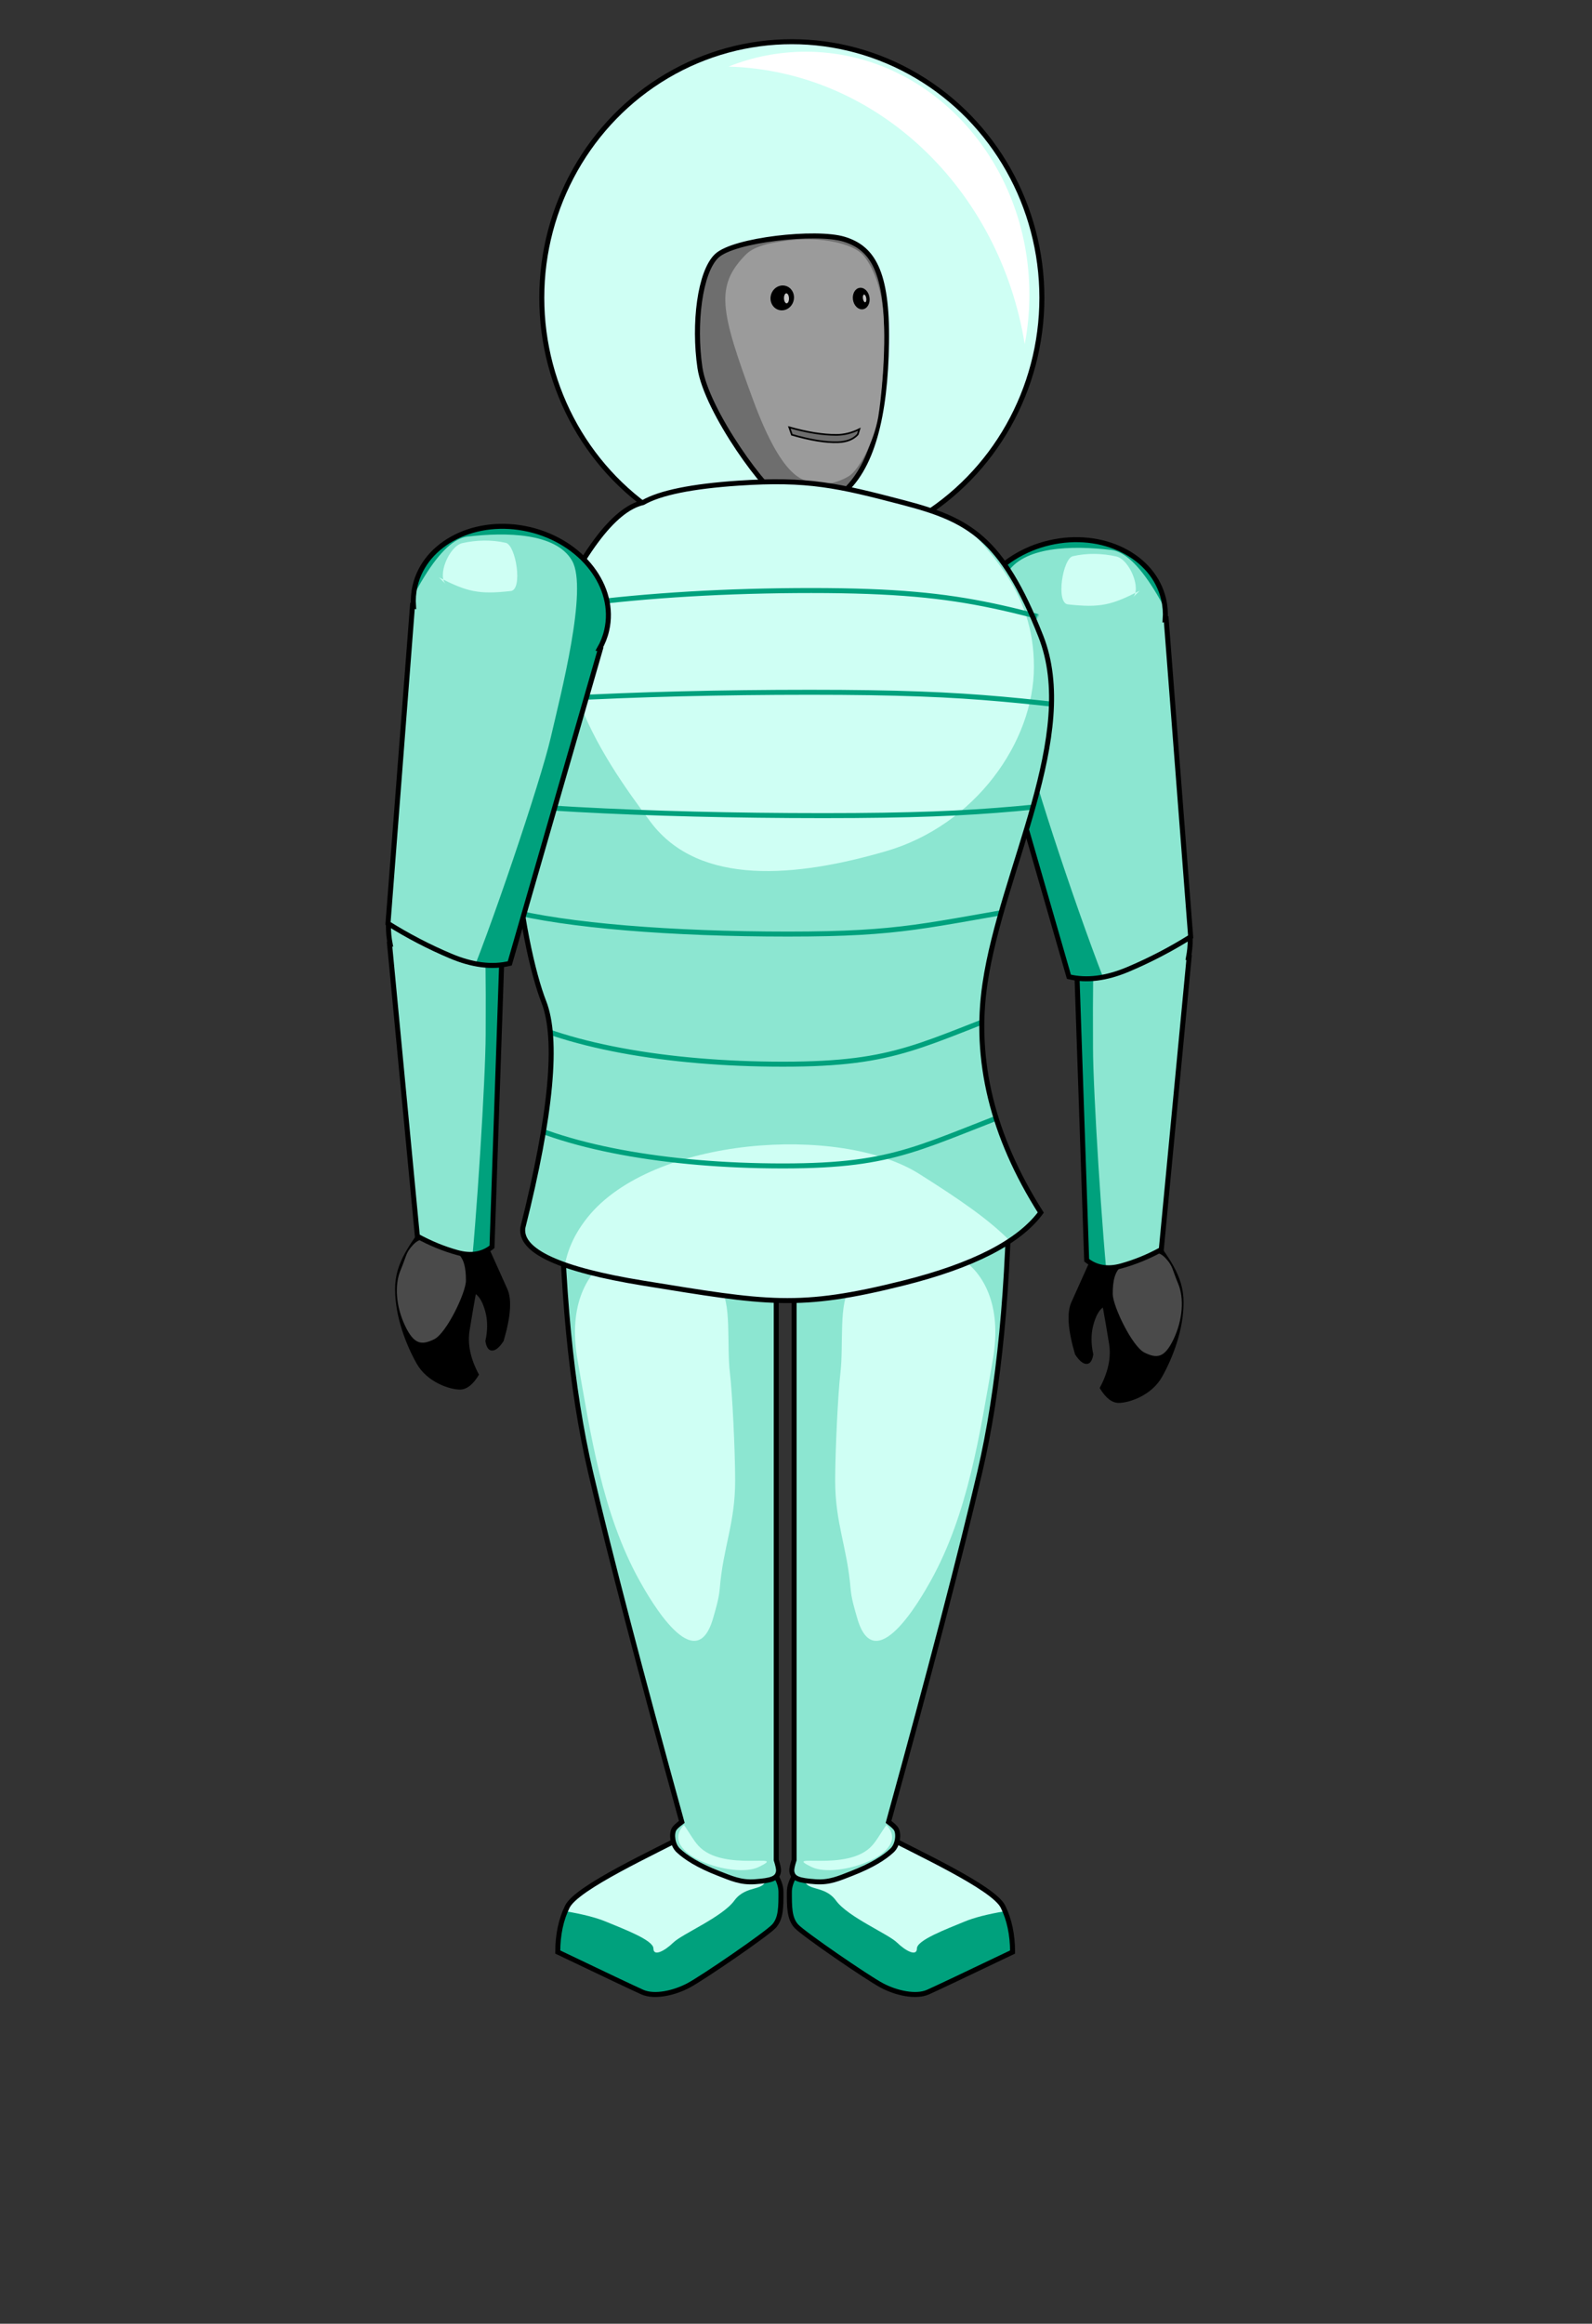 <?xml version="1.0" encoding="UTF-8"?>
<svg width="955px" height="1393px" viewBox="0 0 955 1393" version="1.1" xmlns="http://www.w3.org/2000/svg" xmlns:xlink="http://www.w3.org/1999/xlink">
    <rect x="0" y="0" width="955" height="1393" fill="#333333" stroke="none"/>
    <!-- Generator: Sketch 51.3 (57544) - http://www.bohemiancoding.com/sketch -->
    <title>Aquabot</title>
    <desc>Created with Sketch.</desc>
    <defs>
        <path d="M1.043,55.901 C0.362,52.38 0,48.695 0,44.899 C0,20.102 15.446,0 34.5,0 C53.554,0 69,20.102 69,44.899 C69,48.695 68.638,52.38 67.957,55.901 L68.312,55.901 L51.63,230.762 C43.841,235.027 35.859,238.291 27.682,240.553 C19.505,242.815 12.567,241.684 6.867,237.16 L0.676,55.901 L1.043,55.901 Z" id="path-1"></path>
        <path d="M1.784,60.289 C0.619,56.493 0,52.518 0,48.425 C0,21.68 26.415,0 59,0 C91.585,0 118,21.68 118,48.425 C118,52.518 117.381,56.493 116.216,60.289 L116.823,60.289 L88.295,248.88 C74.975,253.48 61.324,256.999 47.34,259.439 C33.357,261.879 21.491,260.659 11.743,255.78 L1.155,60.289 L1.784,60.289 Z" id="path-3"></path>
        <path d="M233.84,13.279 C194.766,3.06 176.73,-1.178 134.922,1.633 C107.049,3.507 87.982,7.389 77.719,13.279 C60.039,17.283 40.199,43.973 18.199,93.348 C-14.801,167.41 5.082,279.043 18.199,312.531 C26.944,334.857 22.754,380.02 5.629,448.02 C3.822,462.025 27.852,473.076 77.719,481.172 C152.52,493.316 171.047,496.867 233.84,481.172 C275.702,470.708 303.201,456.615 316.336,438.891 C287.292,393.104 276.13,347.38 282.852,301.719 C292.934,233.227 339.738,152.656 316.336,93.348 C292.934,34.039 272.914,23.498 233.84,13.279 Z" id="path-5"></path>
        <path d="M1.043,55.901 C0.362,52.38 0,48.695 0,44.899 C0,20.102 15.446,0 34.5,0 C53.554,0 69,20.102 69,44.899 C69,48.695 68.638,52.38 67.957,55.901 L68.312,55.901 L51.63,230.762 C43.841,235.027 35.859,238.291 27.682,240.553 C19.505,242.815 12.567,241.684 6.867,237.16 L0.676,55.901 L1.043,55.901 Z" id="path-7"></path>
        <path d="M1.784,60.289 C0.619,56.493 0,52.518 0,48.425 C0,21.68 26.415,0 59,0 C91.585,0 118,21.68 118,48.425 C118,52.518 117.381,56.493 116.216,60.289 L116.823,60.289 L88.295,248.88 C74.975,253.48 61.324,256.999 47.34,259.439 C33.357,261.879 21.491,260.659 11.743,255.78 L1.155,60.289 L1.784,60.289 Z" id="path-9"></path>
    </defs>
    <g id="Aquabot" stroke="none" stroke-width="1" fill="none" fill-rule="evenodd">
        <g id="aquabot-arm" transform="translate(572, 312)">
            <g id="Hand" transform="translate(69, 420)" fill-rule="nonzero">
                <path d="M49.724,7.245 C59.674,21.735 69,32.305 69,48.758 C69,65.211 62.497,81.98 56.11,93.339 C49.724,104.698 36.18,109 30.093,109 C26.035,109 22.225,106.02 18.665,100.059 C23.76,90.639 25.639,81.802 24.302,73.548 C22.965,65.294 21.723,58.04 20.577,51.786 C18.16,53.552 16.248,57.087 14.84,62.392 C13.433,67.696 13.433,73.534 14.84,79.906 C14.241,83.718 12.888,85.624 10.781,85.624 C8.675,85.624 6.38,83.718 3.897,79.906 C-0.388,65.366 -1.139,54.983 1.642,48.758 C4.424,42.533 9.482,31.27 16.818,14.97 L45.827,7.245 C41.792,-2.415 43.091,-2.415 49.724,7.245 Z" id="Path-12" fill="#000000"></path>
                <path d="M46.702,20.313 C42.244,21.769 37.579,23.46 32.517,26.588 C27.455,29.717 26.5,36.496 26.5,43.684 C26.5,50.873 38.169,75.241 45.557,78.842 C52.945,82.442 57.552,82.225 63.002,70.774 C68.452,59.323 69.44,46.334 65.75,37.543 C62.061,28.753 62.727,27.202 58.432,22.485 C54.137,17.768 51.161,18.856 46.702,20.313 Z" id="Path-2" fill="#4A4A4A"></path>
            </g>
            <path d="M74.043,261.974 C73.362,258.449 73,254.759 73,250.958 C73,226.128 88.446,206 107.5,206 C126.554,206 142,226.128 142,250.958 C142,254.759 141.638,258.449 140.957,261.974 L141.312,261.974 L124.63,437.064 C116.841,441.335 108.859,444.603 100.682,446.868 C92.505,449.132 85.567,448 79.867,443.47 L73.676,261.974 L74.043,261.974 Z" id="SteelArm" fill="#6E6E6E" fill-rule="nonzero"></path>
            <g id="Path-13" stroke-width="1" fill-rule="evenodd" transform="translate(73, 206)">
                <mask id="mask-2" fill="white">
                    <use xlink:href="#path-1"></use>
                </mask>
                <use id="Mask" fill="#00A17D" fill-rule="nonzero" xlink:href="#path-1"></use>
                <path d="M20.109,258.014 C16.236,224.538 10.667,135.079 10.667,110.184 C10.667,85.289 9.596,24.846 17.29,11.645 C24.984,-1.556 42.081,4.275 55.024,11.645 C63.652,16.559 70.319,47.378 75.025,104.103 L59.494,252.282 C35.819,278.421 22.691,280.332 20.109,258.014 Z" fill="#8CE6D1" fill-rule="nonzero" mask="url(#mask-2)"></path>
            </g>
            <path d="M74.043,261.974 C73.362,258.449 73,254.759 73,250.958 C73,226.128 88.446,206 107.5,206 C126.554,206 142,226.128 142,250.958 C142,254.759 141.638,258.449 140.957,261.974 L141.312,261.974 L124.63,437.064 C116.841,441.335 108.859,444.603 100.682,446.868 C92.505,449.132 85.567,448 79.867,443.47 L73.676,261.974 L74.043,261.974 Z" id="Border" stroke="#000000" stroke-width="3" fill-rule="nonzero"></path>
            <path d="M131.412,246.271 C135.401,243.063 133.526,225.073 129.19,221.769 C124.614,218.283 119.447,216.201 114.37,216.199 C110.733,216.198 104.8,239.394 108.874,241.67 C119.673,247.701 123.862,247.523 134.514,243.256" id="Path-14" fill="#C5C5C5" fill-rule="nonzero"></path>
            <path d="M29.784,70.368 C28.619,66.567 28,62.587 28,58.488 C28,31.709 54.415,10 87,10 C119.585,10 146,31.709 146,58.488 C146,62.587 145.381,66.567 144.216,70.368 L144.823,70.368 L116.295,259.206 C102.975,263.811 89.324,267.336 75.34,269.779 C61.357,272.221 49.491,271 39.743,266.114 L29.155,70.368 L29.784,70.368 Z" id="SteelArm" fill="#6E6E6E" fill-rule="nonzero" transform="translate(87, 140.5) rotate(-13) translate(-87, -140.5) "></path>
            <g id="Path-13" stroke-width="1" fill-rule="evenodd" transform="translate(87, 140.5) rotate(-13) translate(-87, -140.5) translate(28, 10)">
                <mask id="mask-4" fill="white">
                    <use xlink:href="#path-3"></use>
                </mask>
                <use id="Mask" fill="#00A17D" fill-rule="nonzero" xlink:href="#path-3"></use>
                <path d="M34.389,278.272 C27.766,242.167 18.242,145.685 18.242,118.835 C18.242,91.986 16.41,26.797 29.568,12.56 C42.727,-1.678 71.964,4.611 94.098,12.56 C108.854,17.859 120.257,51.098 128.304,112.276 L101.744,272.089 C61.257,300.281 38.805,302.342 34.389,278.272 Z" fill="#8CE6D1" fill-rule="nonzero" mask="url(#mask-4)"></path>
            </g>
            <path d="M29.784,70.368 C28.619,66.567 28,62.587 28,58.488 C28,31.709 54.415,10 87,10 C119.585,10 146,31.709 146,58.488 C146,62.587 145.381,66.567 144.216,70.368 L144.823,70.368 L116.295,259.206 C102.975,263.811 89.324,267.336 75.34,269.779 C61.357,272.221 49.491,271 39.743,266.114 L29.155,70.368 L29.784,70.368 Z" id="Border" stroke="#000000" stroke-width="3" fill-rule="nonzero" transform="translate(87, 140.5) rotate(-13) translate(-87, -140.5) "></path>
            <path d="M104.075,50.883 C110.898,47.423 107.69,28.02 100.276,24.457 C92.45,20.697 83.613,18.452 74.931,18.45 C68.712,18.449 58.566,43.466 65.533,45.92 C84,52.425 91.165,52.233 109.381,47.631" id="Path-14" fill="#CFFFF4" fill-rule="nonzero" transform="translate(86.282, 34.705) rotate(-13) translate(-86.282, -34.705) "></path>
        </g>
        <g id="Aqua-Leg" transform="translate(473, 695)">
            <g id="SilverFoot" transform="translate(0, 401)">
                <path d="M55.937,3.314 C75.898,14.015 122.92,35.333 128.658,46.956 C132.484,54.704 134.403,63.777 134.417,74.176 C105.366,88.07 88.44,96.082 83.64,98.211 C76.439,101.406 64.638,98.82 55.937,94.185 C47.236,89.55 9.016,63.371 4.712,58.669 C0.409,53.967 0.525,46.864 0.525,38.109 C0.525,32.271 4.383,25.596 12.097,18.083 C28.016,1.103 42.629,-3.82 55.937,3.314 Z" id="Footmain" fill="#00A17D" fill-rule="nonzero"></path>
                <path d="M129.912,49.705 C119.493,51.452 111.374,53.532 105.555,55.946 C94.645,60.474 77.033,67.057 77.033,72.049 C77.033,77.041 70.399,73.661 65.038,68.459 C59.678,63.258 35.653,53.186 28.482,43.326 C21.31,33.466 9.555,38.28 9.555,29.673 C9.555,23.935 21.36,16.231 44.97,6.561 C49.644,5.529 53.972,4.803 57.954,4.383 C78.893,15.382 123.105,35.709 128.658,46.956 C129.102,47.854 129.52,48.771 129.912,49.705 Z" id="Combined-Shape" fill="#CFFFF4" fill-rule="nonzero"></path>
                <path d="M55.937,3.314 C75.898,14.015 122.92,35.333 128.658,46.956 C132.484,54.704 134.403,63.777 134.417,74.176 C105.366,88.07 88.44,96.082 83.64,98.211 C76.439,101.406 64.638,98.82 55.937,94.185 C47.236,89.55 9.016,63.371 4.712,58.669 C0.409,53.967 0.525,46.864 0.525,38.109 C0.525,32.271 4.383,25.596 12.097,18.083 C28.016,1.103 42.629,-3.82 55.937,3.314 Z" id="outline" stroke="#000000" stroke-width="3" fill-rule="nonzero"></path>
            </g>
            <g id="SilverLeg" transform="translate(1, 0)">
                <path d="M2.36,24.849 L2.36,419.965 C1.308,423.258 0.848,425.488 0.979,426.654 C1.498,431.283 5.476,432.33 15.21,433.031 C23.581,433.633 29.217,431.04 36.85,428.08 C49.312,423.246 56.706,418.415 61.132,414.261 C64.663,410.946 65.266,404.444 63.68,401.562 C63.12,400.545 61.564,399.079 59.01,397.166 C83.905,306.918 102.151,237.023 113.75,187.483 C125.348,137.942 131.348,75.74 131.748,0.878 L2.36,24.849 Z" fill="#8CE6D1" fill-rule="nonzero"></path>
                <path d="M57.732,399 C73.91,416.179 28.021,431.603 12.836,424.192 C-5.793,415.101 34.38,427.7 49.103,411.41 C52.024,408.178 54.08,404.26 56.569,400.685 L57.732,399 Z" id="Path-13" fill="#CFFFF4" fill-rule="nonzero"></path>
                <path d="M27,192.56 C27,218.28 34.151,232.125 36.232,257.217 C36.74,263.339 38.561,269.256 40.246,275.11 C50.753,311.638 78.108,263.765 84.208,252.839 C106.805,212.361 113.796,164.251 121.548,120.249 C127.549,86.191 114.797,67.763 103.602,60.142 C91.814,52.118 54.08,60.021 36.232,77.496 C28.959,84.617 32.124,111.592 30.154,127.943 C28.72,139.84 27,174.661 27,192.56 Z" id="Path-12" fill="#CFFFF4" fill-rule="nonzero"></path>
                <path d="M2.36,24.849 L2.36,419.965 C1.308,423.258 0.848,425.488 0.979,426.654 C1.498,431.283 5.476,432.33 15.21,433.031 C23.581,433.633 29.217,431.04 36.85,428.08 C49.312,423.246 56.706,418.415 61.132,414.261 C64.663,410.946 65.266,404.444 63.68,401.562 C63.12,400.545 61.564,399.079 59.01,397.166 C83.905,306.918 102.151,237.023 113.75,187.483 C125.348,137.942 131.348,75.74 131.748,0.878 L2.36,24.849 Z" stroke="#000000" stroke-width="3" fill-rule="nonzero"></path>
            </g>
        </g>
        <g id="Aqua-Leg" transform="translate(401.5, 945.5) scale(-1, 1) translate(-401.5, -945.5) translate(334, 695)">
            <g id="SilverFoot" transform="translate(0, 401)">
                <path d="M55.937,3.314 C75.898,14.015 122.92,35.333 128.658,46.956 C132.484,54.704 134.403,63.777 134.417,74.176 C105.366,88.07 88.44,96.082 83.64,98.211 C76.439,101.406 64.638,98.82 55.937,94.185 C47.236,89.55 9.016,63.371 4.712,58.669 C0.409,53.967 0.525,46.864 0.525,38.109 C0.525,32.271 4.383,25.596 12.097,18.083 C28.016,1.103 42.629,-3.82 55.937,3.314 Z" id="Footmain" fill="#00A17D" fill-rule="nonzero"></path>
                <path d="M129.912,49.705 C119.493,51.452 111.374,53.532 105.555,55.946 C94.645,60.474 77.033,67.057 77.033,72.049 C77.033,77.041 70.399,73.661 65.038,68.459 C59.678,63.258 35.653,53.186 28.482,43.326 C21.31,33.466 9.555,38.28 9.555,29.673 C9.555,23.935 21.36,16.231 44.97,6.561 C49.644,5.529 53.972,4.803 57.954,4.383 C78.893,15.382 123.105,35.709 128.658,46.956 C129.102,47.854 129.52,48.771 129.912,49.705 Z" id="Combined-Shape" fill="#CFFFF4" fill-rule="nonzero"></path>
                <path d="M55.937,3.314 C75.898,14.015 122.92,35.333 128.658,46.956 C132.484,54.704 134.403,63.777 134.417,74.176 C105.366,88.07 88.44,96.082 83.64,98.211 C76.439,101.406 64.638,98.82 55.937,94.185 C47.236,89.55 9.016,63.371 4.712,58.669 C0.409,53.967 0.525,46.864 0.525,38.109 C0.525,32.271 4.383,25.596 12.097,18.083 C28.016,1.103 42.629,-3.82 55.937,3.314 Z" id="outline" stroke="#000000" stroke-width="3" fill-rule="nonzero"></path>
            </g>
            <g id="SilverLeg" transform="translate(1, 0)">
                <path d="M2.36,24.849 L2.36,419.965 C1.308,423.258 0.848,425.488 0.979,426.654 C1.498,431.283 5.476,432.33 15.21,433.031 C23.581,433.633 29.217,431.04 36.85,428.08 C49.312,423.246 56.706,418.415 61.132,414.261 C64.663,410.946 65.266,404.444 63.68,401.562 C63.12,400.545 61.564,399.079 59.01,397.166 C83.905,306.918 102.151,237.023 113.75,187.483 C125.348,137.942 131.348,75.74 131.748,0.878 L2.36,24.849 Z" fill="#8CE6D1" fill-rule="nonzero"></path>
                <path d="M57.732,399 C73.91,416.179 28.021,431.603 12.836,424.192 C-5.793,415.101 34.38,427.7 49.103,411.41 C52.024,408.178 54.08,404.26 56.569,400.685 L57.732,399 Z" id="Path-13" fill="#CFFFF4" fill-rule="nonzero"></path>
                <path d="M27,192.56 C27,218.28 34.151,232.125 36.232,257.217 C36.74,263.339 38.561,269.256 40.246,275.11 C50.753,311.638 78.108,263.765 84.208,252.839 C106.805,212.361 113.796,164.251 121.548,120.249 C127.549,86.191 114.797,67.763 103.602,60.142 C91.814,52.118 54.08,60.021 36.232,77.496 C28.959,84.617 32.124,111.592 30.154,127.943 C28.72,139.84 27,174.661 27,192.56 Z" id="Path-12" fill="#CFFFF4" fill-rule="nonzero"></path>
                <path d="M2.36,24.849 L2.36,419.965 C1.308,423.258 0.848,425.488 0.979,426.654 C1.498,431.283 5.476,432.33 15.21,433.031 C23.581,433.633 29.217,431.04 36.85,428.08 C49.312,423.246 56.706,418.415 61.132,414.261 C64.663,410.946 65.266,404.444 63.68,401.562 C63.12,400.545 61.564,399.079 59.01,397.166 C83.905,306.918 102.151,237.023 113.75,187.483 C125.348,137.942 131.348,75.74 131.748,0.878 L2.36,24.849 Z" stroke="#000000" stroke-width="3" fill-rule="nonzero"></path>
            </g>
        </g>
        <g id="AquaHead" transform="translate(325, 25)">
            <ellipse id="Oval" fill="#CFFFF4" fill-rule="nonzero" cx="150" cy="153.5" rx="150" ry="153.5"></ellipse>
            <ellipse id="Oval" stroke="#000000" stroke-width="3" fill-rule="nonzero" cx="150" cy="153.5" rx="150" ry="153.5"></ellipse>
            <path d="M112,14.928 C126.447,9.153 142.062,6 158.355,6 C232.443,6 292.503,71.196 292.503,151.619 C292.503,161.803 291.54,171.743 289.707,181.337 C274.715,88.441 201.197,17.446 112,14.928 Z" id="Combined-Shape" fill="#FFFFFF" fill-rule="nonzero"></path>
            <g id="Group-2" stroke-width="1" fill-rule="evenodd" transform="translate(147.929, 192.88) rotate(17) translate(-147.929, -192.88) translate(84.929, 111.88)">
                <path d="M115.671,147.344 C129.882,127.307 127.696,93.502 115.671,51.928 C103.646,10.354 90.725,0 73.195,0 C55.665,0 9.998,19.678 3.059,31.869 C-3.879,44.059 1.642,74.991 13.014,98.963 C24.386,122.935 74.391,160.312 84.333,160.312 C94.275,160.312 101.46,167.382 115.671,147.344 Z" id="Path-3" stroke="#000000" stroke-width="3" fill="#6E6E6E" fill-rule="nonzero"></path>
                <path d="M19.568,25.94 C23.29,18.871 33.88,13.75 43.758,9.524 C59.614,2.741 78.776,0.875 86.749,5.698 C92.434,9.138 101.697,18.282 108.465,35.095 C117.1,56.548 122.795,86.96 123.922,95.855 C125.933,111.722 121.836,129.961 117.519,134.92 C113.202,139.879 105.832,144.657 99.967,144.657 C94.102,144.657 82.853,152.519 48.839,107.686 C14.825,62.852 7.186,49.456 19.568,25.94 Z" id="Path-4" fill="#9B9B9B" fill-rule="nonzero"></path>
                <ellipse id="Oval" fill="#000000" fill-rule="nonzero" cx="48" cy="44.5" rx="7" ry="7.5"></ellipse>
                <ellipse id="Oval-Copy-2" fill="#C5C5C5" fill-rule="nonzero" transform="translate(50.5, 44) rotate(-19) translate(-50.5, -44) " cx="50.5" cy="44" rx="1.5" ry="3"></ellipse>
                <ellipse id="Oval-Copy" fill="#000000" fill-rule="nonzero" transform="translate(93.417, 31.018) rotate(-26) translate(-93.417, -31.018) " cx="93.417" cy="31.018" rx="5.004" ry="6.5"></ellipse>
                <ellipse id="Oval-Copy" fill="#C5C5C5" fill-rule="nonzero" transform="translate(95.332, 30.342) rotate(-26) translate(-95.332, -30.342) " cx="95.332" cy="30.342" rx="1" ry="2.33"></ellipse>
                <path d="M115.232,109.498 L115.232,106.238 C111.563,109.726 107.509,112.156 103.07,113.527 C95.328,115.918 85.876,117.228 74.712,117.458 L77.482,121.263 C89.182,121.076 98.435,119.807 105.24,117.458 C110.231,115.735 113.561,113.082 115.232,109.498 Z" id="Path-5" stroke="#000000" fill="#6E6E6E" fill-rule="nonzero"></path>
            </g>
        </g>
        <g id="Aqua-body" transform="translate(308, 288)">
            <g stroke-width="1" fill-rule="evenodd">
                <path d="M233.84,13.279 C194.766,3.06 176.73,-1.178 134.922,1.633 C107.049,3.507 87.982,7.389 77.719,13.279 C60.039,17.283 40.199,43.973 18.199,93.348 C-14.801,167.41 5.082,279.043 18.199,312.531 C26.944,334.857 22.754,380.02 5.629,448.02 C3.822,462.025 27.852,473.076 77.719,481.172 C152.52,493.316 171.047,496.867 233.84,481.172 C275.702,470.708 303.201,456.615 316.336,438.891 C287.292,393.104 276.13,347.38 282.852,301.719 C292.934,233.227 339.738,152.656 316.336,93.348 C292.934,34.039 272.914,23.498 233.84,13.279 Z" id="Path-2" fill="#8CE6D1" fill-rule="nonzero"></path>
                <mask id="mask-6" fill="white">
                    <use xlink:href="#path-5"></use>
                </mask>
                <use id="Mask" fill="#8CE6D1" fill-rule="nonzero" xlink:href="#path-5"></use>
                <path d="M239.7,-1.87 C286.497,39.036 312.227,66.712 312.227,111.766 C312.227,156.821 276.915,206.696 223.61,222.227 C170.305,237.759 111.516,243.747 82.29,204.79 C53.063,165.833 6.235,99.204 44.262,33.54 C82.29,-32.124 192.903,-42.777 239.7,-1.87 Z" id="Path-4" fill="#CFFFF4" fill-rule="nonzero" mask="url(#mask-6)"></path>
                <path d="M243.415,415.714 C291.041,445.745 317.227,466.062 317.227,499.138 C317.227,532.214 281.289,568.829 227.04,580.231 C172.791,591.633 112.96,596.029 83.216,567.429 C53.472,538.83 5.814,489.916 44.515,441.71 C83.216,393.504 195.789,385.684 243.415,415.714 Z" id="Path-4-Copy" fill="#CFFFF4" fill-rule="nonzero" mask="url(#mask-6)"></path>
                <path d="M314.227,373 C243.41,399.066 231.406,410.941 161.676,410.941 C91.945,410.941 28.711,399.637 -7,378.973" id="Path-3" stroke="#00A17D" stroke-width="3" fill-rule="nonzero" mask="url(#mask-6)"></path>
                <path d="M314.227,312 C243.41,338.066 231.406,349.941 161.676,349.941 C91.945,349.941 28.711,338.637 -7,317.973" id="Path-3-Copy" stroke="#00A17D" stroke-width="3" fill-rule="nonzero" mask="url(#mask-6)"></path>
                <path d="M317.227,255 C246.41,266.639 234.406,271.941 164.676,271.941 C94.945,271.941 31.711,266.894 -4,257.667" id="Path-3-Copy-2" stroke="#00A17D" stroke-width="3" fill-rule="nonzero" mask="url(#mask-6)"></path>
                <path d="M418,184 C310.197,195.639 291.923,200.941 185.773,200.941 C79.623,200.941 -16.638,195.894 -71,186.667" id="Path-3-Copy-3" stroke="#00A17D" stroke-width="3" fill-rule="nonzero" mask="url(#mask-6)"></path>
                <path d="M410,127 C302.197,138.639 283.923,143.941 177.773,143.941 C71.623,143.941 -24.638,138.894 -79,129.667" id="Path-3-Copy-4" stroke="#00A17D" stroke-width="3" fill-rule="nonzero" mask="url(#mask-6)" transform="translate(165.5, 135.471) scale(1, -1) translate(-165.5, -135.471) "></path>
                <path d="M398,66 C296.149,92.066 278.885,103.941 178.596,103.941 C78.307,103.941 -12.639,92.637 -64,71.973" id="Path-3-Copy-5" stroke="#00A17D" stroke-width="3" fill-rule="nonzero" mask="url(#mask-6)" transform="translate(167, 84.971) scale(1, -1) translate(-167, -84.971) "></path>
            </g>
            <path d="M233.84,13.279 C194.766,3.06 176.73,-1.178 134.922,1.633 C107.049,3.507 87.982,7.389 77.719,13.279 C60.039,17.283 40.199,43.973 18.199,93.348 C-14.801,167.41 5.082,279.043 18.199,312.531 C26.944,334.857 22.754,380.02 5.629,448.02 C3.822,462.025 27.852,473.076 77.719,481.172 C152.52,493.316 171.047,496.867 233.84,481.172 C275.702,470.708 303.201,456.615 316.336,438.891 C287.292,393.104 276.13,347.38 282.852,301.719 C292.934,233.227 339.738,152.656 316.336,93.348 C292.934,34.039 272.914,23.498 233.84,13.279 Z" id="Path-2" stroke="#000000" stroke-width="3" fill-rule="nonzero"></path>
        </g>
        <g id="aquabot-arm" transform="translate(288, 568.5) scale(-1, 1) translate(-288, -568.5) translate(201, 304)">
            <g id="Hand" transform="translate(69, 420)" fill-rule="nonzero">
                <path d="M49.724,7.245 C59.674,21.735 69,32.305 69,48.758 C69,65.211 62.497,81.98 56.11,93.339 C49.724,104.698 36.18,109 30.093,109 C26.035,109 22.225,106.02 18.665,100.059 C23.76,90.639 25.639,81.802 24.302,73.548 C22.965,65.294 21.723,58.04 20.577,51.786 C18.16,53.552 16.248,57.087 14.84,62.392 C13.433,67.696 13.433,73.534 14.84,79.906 C14.241,83.718 12.888,85.624 10.781,85.624 C8.675,85.624 6.38,83.718 3.897,79.906 C-0.388,65.366 -1.139,54.983 1.642,48.758 C4.424,42.533 9.482,31.27 16.818,14.97 L45.827,7.245 C41.792,-2.415 43.091,-2.415 49.724,7.245 Z" id="Path-12" fill="#000000"></path>
                <path d="M46.702,20.313 C42.244,21.769 37.579,23.46 32.517,26.588 C27.455,29.717 26.5,36.496 26.5,43.684 C26.5,50.873 38.169,75.241 45.557,78.842 C52.945,82.442 57.552,82.225 63.002,70.774 C68.452,59.323 69.44,46.334 65.75,37.543 C62.061,28.753 62.727,27.202 58.432,22.485 C54.137,17.768 51.161,18.856 46.702,20.313 Z" id="Path-2" fill="#4A4A4A"></path>
            </g>
            <path d="M74.043,261.974 C73.362,258.449 73,254.759 73,250.958 C73,226.128 88.446,206 107.5,206 C126.554,206 142,226.128 142,250.958 C142,254.759 141.638,258.449 140.957,261.974 L141.312,261.974 L124.63,437.064 C116.841,441.335 108.859,444.603 100.682,446.868 C92.505,449.132 85.567,448 79.867,443.47 L73.676,261.974 L74.043,261.974 Z" id="SteelArm" fill="#6E6E6E" fill-rule="nonzero"></path>
            <g id="Path-13" stroke-width="1" fill-rule="evenodd" transform="translate(73, 206)">
                <mask id="mask-8" fill="white">
                    <use xlink:href="#path-7"></use>
                </mask>
                <use id="Mask" fill="#00A17D" fill-rule="nonzero" xlink:href="#path-7"></use>
                <path d="M20.109,258.014 C16.236,224.538 10.667,135.079 10.667,110.184 C10.667,85.289 9.596,24.846 17.29,11.645 C24.984,-1.556 42.081,4.275 55.024,11.645 C63.652,16.559 70.319,47.378 75.025,104.103 L59.494,252.282 C35.819,278.421 22.691,280.332 20.109,258.014 Z" fill="#8CE6D1" fill-rule="nonzero" mask="url(#mask-8)"></path>
            </g>
            <path d="M74.043,261.974 C73.362,258.449 73,254.759 73,250.958 C73,226.128 88.446,206 107.5,206 C126.554,206 142,226.128 142,250.958 C142,254.759 141.638,258.449 140.957,261.974 L141.312,261.974 L124.63,437.064 C116.841,441.335 108.859,444.603 100.682,446.868 C92.505,449.132 85.567,448 79.867,443.47 L73.676,261.974 L74.043,261.974 Z" id="Border" stroke="#000000" stroke-width="3" fill-rule="nonzero"></path>
            <path d="M131.412,246.271 C135.401,243.063 133.526,225.073 129.19,221.769 C124.614,218.283 119.447,216.201 114.37,216.199 C110.733,216.198 104.8,239.394 108.874,241.67 C119.673,247.701 123.862,247.523 134.514,243.256" id="Path-14" fill="#C5C5C5" fill-rule="nonzero"></path>
            <path d="M29.784,70.368 C28.619,66.567 28,62.587 28,58.488 C28,31.709 54.415,10 87,10 C119.585,10 146,31.709 146,58.488 C146,62.587 145.381,66.567 144.216,70.368 L144.823,70.368 L116.295,259.206 C102.975,263.811 89.324,267.336 75.34,269.779 C61.357,272.221 49.491,271 39.743,266.114 L29.155,70.368 L29.784,70.368 Z" id="SteelArm" fill="#6E6E6E" fill-rule="nonzero" transform="translate(87, 140.5) rotate(-13) translate(-87, -140.5) "></path>
            <g id="Path-13" stroke-width="1" fill-rule="evenodd" transform="translate(87, 140.5) rotate(-13) translate(-87, -140.5) translate(28, 10)">
                <mask id="mask-10" fill="white">
                    <use xlink:href="#path-9"></use>
                </mask>
                <use id="Mask" fill="#00A17D" fill-rule="nonzero" xlink:href="#path-9"></use>
                <path d="M34.389,278.272 C27.766,242.167 18.242,145.685 18.242,118.835 C18.242,91.986 16.41,26.797 29.568,12.56 C42.727,-1.678 71.964,4.611 94.098,12.56 C108.854,17.859 120.257,51.098 128.304,112.276 L101.744,272.089 C61.257,300.281 38.805,302.342 34.389,278.272 Z" fill="#8CE6D1" fill-rule="nonzero" mask="url(#mask-10)"></path>
            </g>
            <path d="M29.784,70.368 C28.619,66.567 28,62.587 28,58.488 C28,31.709 54.415,10 87,10 C119.585,10 146,31.709 146,58.488 C146,62.587 145.381,66.567 144.216,70.368 L144.823,70.368 L116.295,259.206 C102.975,263.811 89.324,267.336 75.34,269.779 C61.357,272.221 49.491,271 39.743,266.114 L29.155,70.368 L29.784,70.368 Z" id="Border" stroke="#000000" stroke-width="3" fill-rule="nonzero" transform="translate(87, 140.5) rotate(-13) translate(-87, -140.5) "></path>
            <path d="M104.075,50.883 C110.898,47.423 107.69,28.02 100.276,24.457 C92.45,20.697 83.613,18.452 74.931,18.45 C68.712,18.449 58.566,43.466 65.533,45.92 C84,52.425 91.165,52.233 109.381,47.631" id="Path-14" fill="#CFFFF4" fill-rule="nonzero" transform="translate(86.282, 34.705) rotate(-13) translate(-86.282, -34.705) "></path>
        </g>
    </g>
</svg>